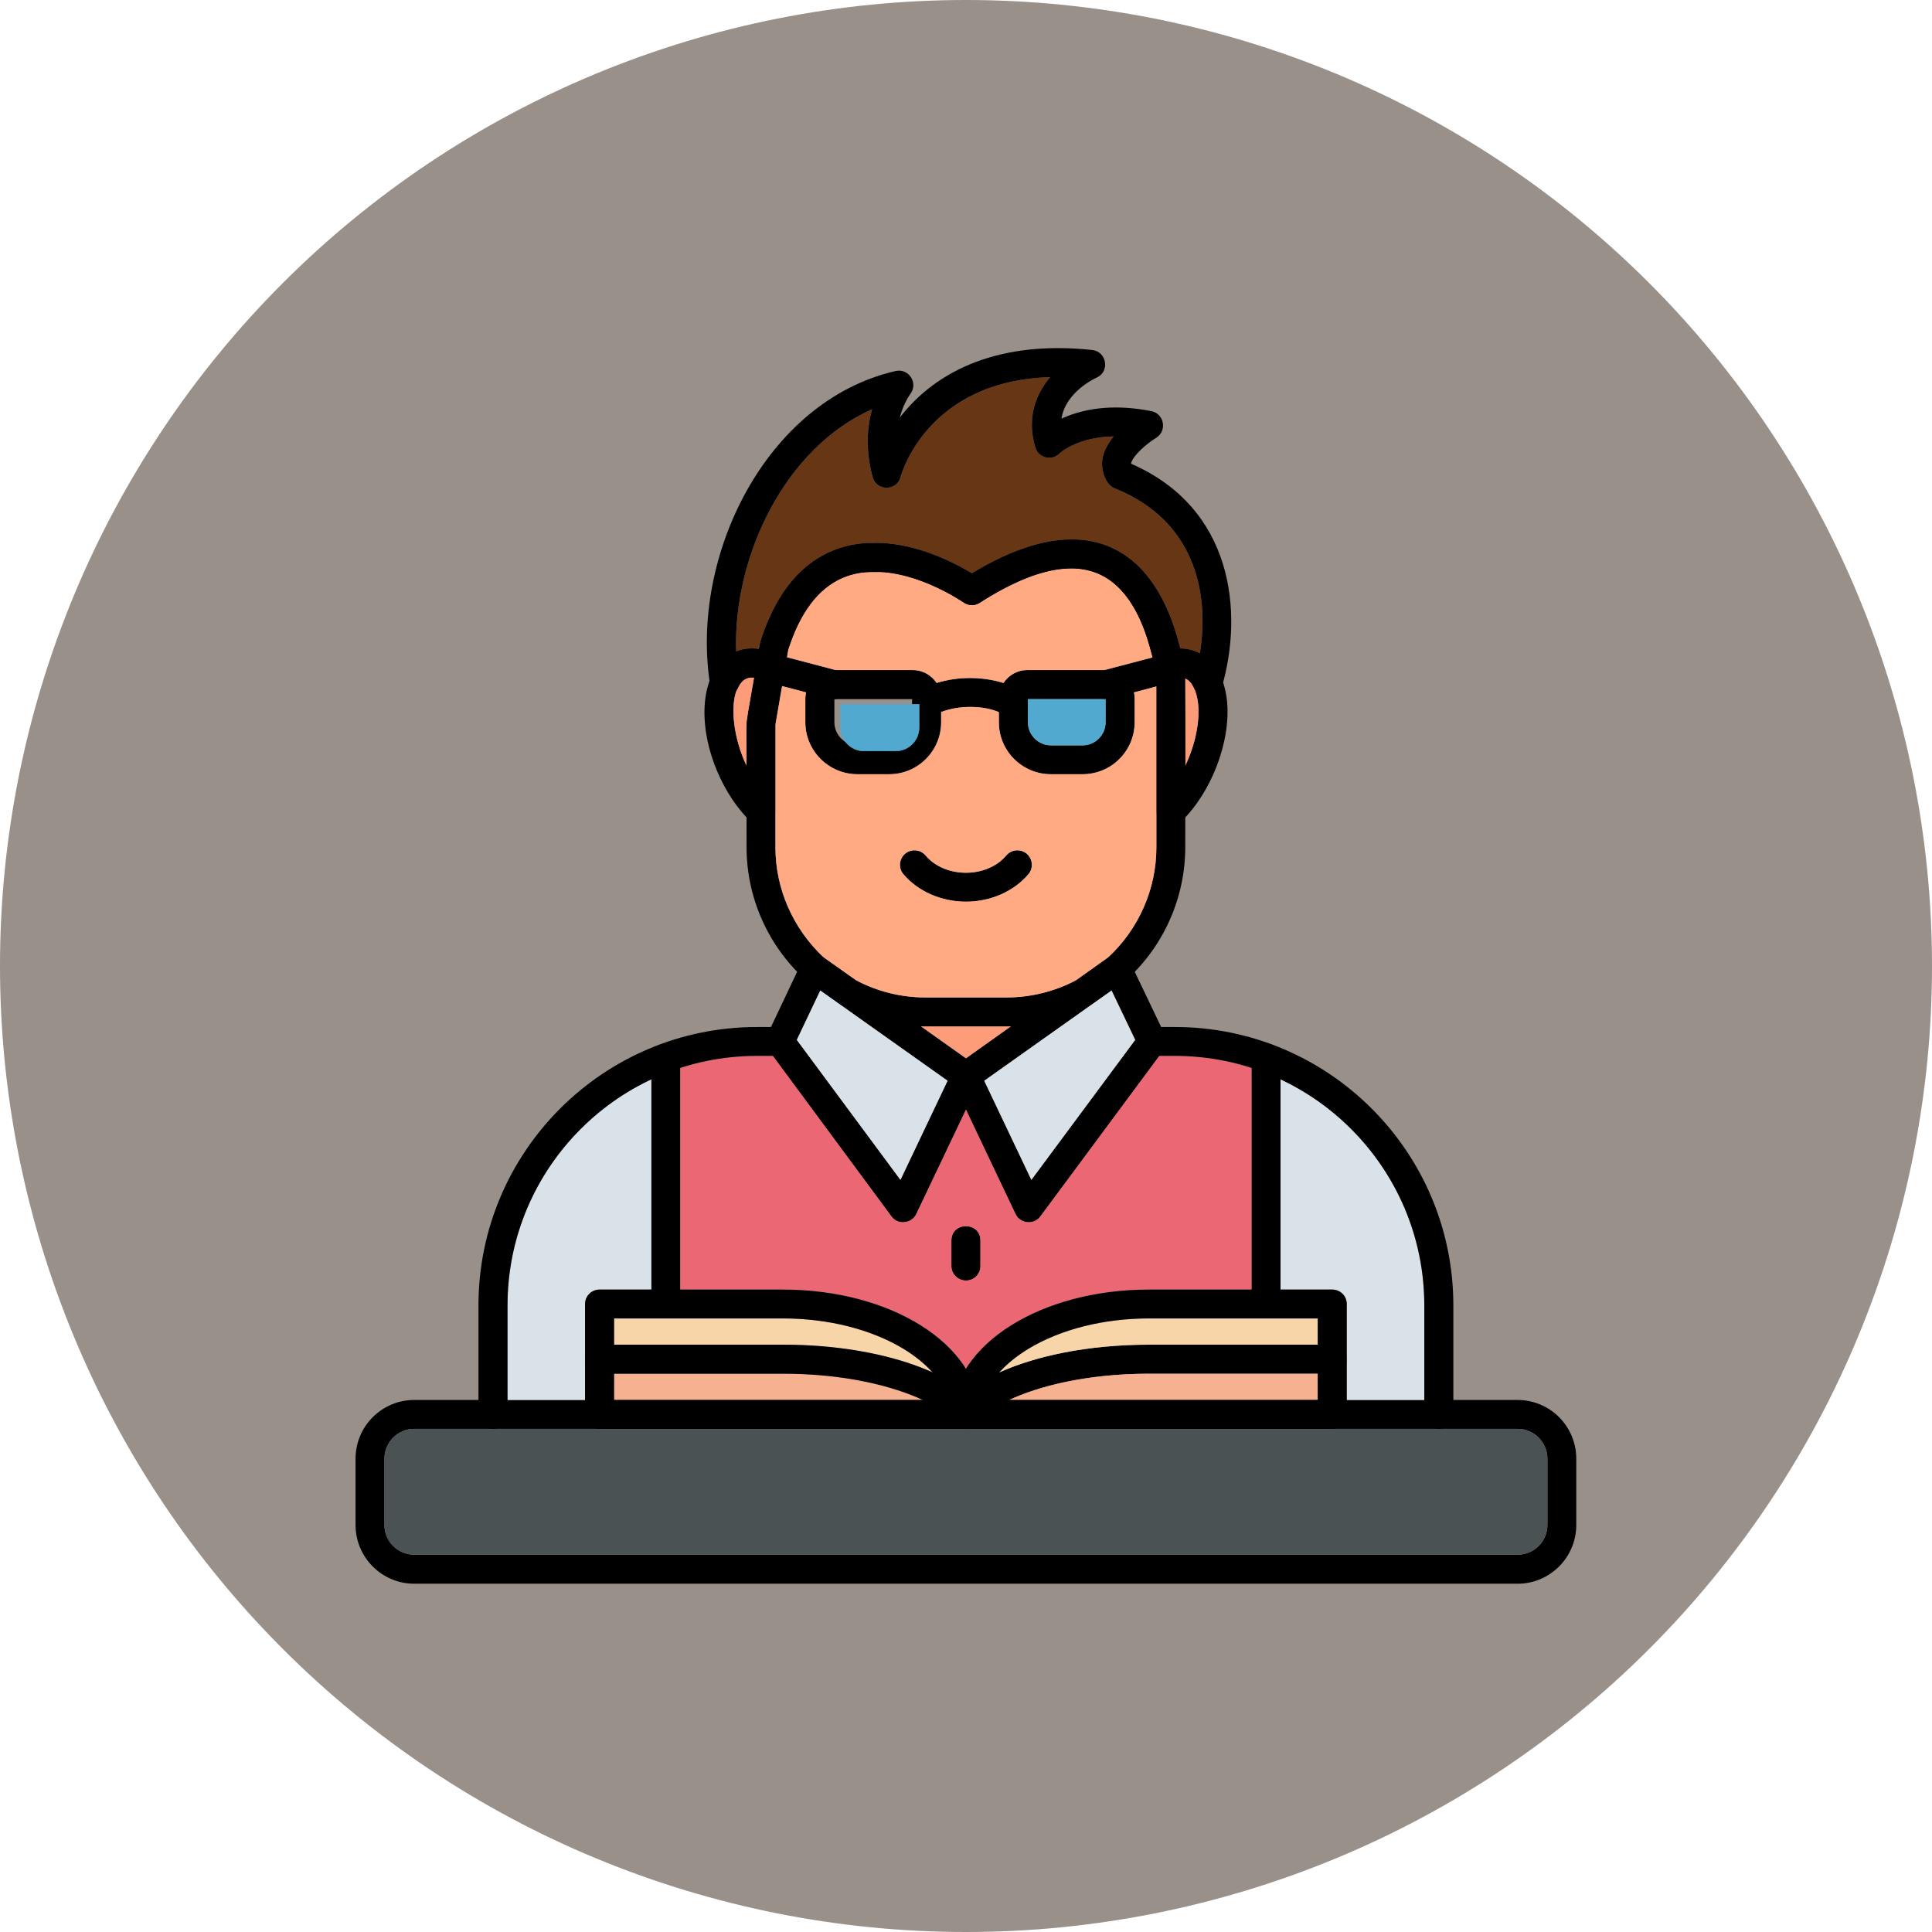 <svg xmlns="http://www.w3.org/2000/svg" xmlns:xlink="http://www.w3.org/1999/xlink" width="500" zoomAndPan="magnify" viewBox="0 0 375 375" height="500" preserveAspectRatio="xMidYMid meet" version="1.0"><path fill="#999089" d="M 375 187.5 C 375 190.57 374.926 193.637 374.773 196.699 C 374.625 199.766 374.398 202.824 374.098 205.879 C 373.797 208.934 373.422 211.977 372.969 215.012 C 372.52 218.047 371.996 221.07 371.398 224.078 C 370.797 227.09 370.125 230.082 369.379 233.059 C 368.637 236.035 367.816 238.992 366.926 241.93 C 366.035 244.863 365.074 247.777 364.039 250.668 C 363.004 253.555 361.902 256.418 360.727 259.254 C 359.555 262.09 358.309 264.891 356.996 267.668 C 355.688 270.441 354.309 273.18 352.859 275.887 C 351.414 278.594 349.902 281.262 348.324 283.895 C 346.746 286.527 345.105 289.117 343.402 291.668 C 341.695 294.223 339.93 296.73 338.102 299.195 C 336.273 301.66 334.387 304.078 332.438 306.449 C 330.492 308.82 328.488 311.145 326.43 313.418 C 324.367 315.691 322.254 317.914 320.082 320.082 C 317.914 322.254 315.691 324.367 313.418 326.43 C 311.145 328.488 308.82 330.492 306.449 332.438 C 304.078 334.387 301.66 336.273 299.195 338.102 C 296.73 339.93 294.223 341.695 291.668 343.402 C 289.117 345.105 286.527 346.746 283.895 348.324 C 281.262 349.902 278.594 351.414 275.887 352.859 C 273.18 354.309 270.441 355.688 267.668 356.996 C 264.895 358.309 262.09 359.555 259.254 360.727 C 256.418 361.902 253.555 363.004 250.668 364.039 C 247.777 365.074 244.863 366.035 241.93 366.926 C 238.992 367.816 236.035 368.637 233.059 369.379 C 230.082 370.125 227.09 370.797 224.078 371.398 C 221.07 371.996 218.047 372.52 215.012 372.969 C 211.977 373.422 208.934 373.797 205.879 374.098 C 202.824 374.398 199.766 374.625 196.699 374.773 C 193.637 374.926 190.57 375 187.5 375 C 184.43 375 181.363 374.926 178.301 374.773 C 175.234 374.625 172.176 374.398 169.121 374.098 C 166.066 373.797 163.023 373.422 159.988 372.969 C 156.953 372.52 153.93 371.996 150.922 371.398 C 147.91 370.797 144.918 370.125 141.941 369.379 C 138.965 368.637 136.008 367.816 133.07 366.926 C 130.137 366.035 127.223 365.074 124.332 364.039 C 121.445 363.004 118.582 361.902 115.746 360.727 C 112.91 359.555 110.105 358.309 107.332 356.996 C 104.559 355.688 101.82 354.309 99.113 352.859 C 96.406 351.414 93.738 349.902 91.105 348.324 C 88.473 346.746 85.883 345.105 83.332 343.402 C 80.777 341.695 78.27 339.93 75.805 338.102 C 73.34 336.273 70.922 334.387 68.551 332.438 C 66.18 330.492 63.855 328.488 61.582 326.43 C 59.309 324.367 57.086 322.254 54.918 320.082 C 52.746 317.914 50.633 315.691 48.57 313.418 C 46.512 311.145 44.508 308.82 42.559 306.449 C 40.613 304.078 38.727 301.66 36.898 299.195 C 35.07 296.73 33.305 294.223 31.598 291.668 C 29.895 289.117 28.254 286.527 26.676 283.895 C 25.098 281.262 23.586 278.594 22.141 275.887 C 20.691 273.18 19.312 270.441 18.004 267.668 C 16.691 264.895 15.445 262.09 14.273 259.254 C 13.098 256.418 11.996 253.555 10.961 250.668 C 9.926 247.777 8.965 244.863 8.074 241.93 C 7.184 238.992 6.363 236.035 5.621 233.059 C 4.875 230.082 4.203 227.09 3.602 224.078 C 3.004 221.07 2.48 218.047 2.031 215.012 C 1.578 211.977 1.203 208.934 0.902 205.879 C 0.602 202.824 0.375 199.766 0.227 196.699 C 0.074 193.637 0 190.57 0 187.5 C 0 184.43 0.074 181.363 0.227 178.301 C 0.375 175.234 0.602 172.176 0.902 169.121 C 1.203 166.066 1.578 163.023 2.031 159.988 C 2.48 156.953 3.004 153.93 3.602 150.922 C 4.203 147.91 4.875 144.918 5.621 141.941 C 6.363 138.965 7.184 136.008 8.074 133.07 C 8.965 130.137 9.926 127.223 10.961 124.332 C 11.996 121.445 13.098 118.582 14.273 115.746 C 15.445 112.91 16.691 110.105 18.004 107.332 C 19.312 104.559 20.691 101.82 22.141 99.113 C 23.586 96.406 25.098 93.738 26.676 91.105 C 28.254 88.473 29.895 85.883 31.598 83.332 C 33.305 80.777 35.07 78.27 36.898 75.805 C 38.727 73.34 40.613 70.922 42.559 68.551 C 44.508 66.18 46.512 63.855 48.57 61.582 C 50.633 59.309 52.746 57.086 54.918 54.918 C 57.086 52.746 59.309 50.633 61.582 48.57 C 63.855 46.512 66.18 44.508 68.551 42.559 C 70.922 40.613 73.34 38.727 75.805 36.898 C 78.27 35.07 80.777 33.305 83.332 31.598 C 85.883 29.895 88.473 28.254 91.105 26.676 C 93.738 25.098 96.406 23.586 99.113 22.141 C 101.82 20.691 104.559 19.312 107.332 18.004 C 110.105 16.691 112.91 15.445 115.746 14.273 C 118.582 13.098 121.445 11.996 124.332 10.961 C 127.223 9.926 130.137 8.965 133.07 8.074 C 136.008 7.184 138.965 6.363 141.941 5.617 C 144.918 4.875 147.91 4.203 150.922 3.602 C 153.93 3.004 156.953 2.48 159.988 2.031 C 163.023 1.578 166.066 1.203 169.121 0.902 C 172.176 0.602 175.234 0.375 178.301 0.227 C 181.363 0.074 184.43 0 187.5 0 C 190.57 0 193.637 0.074 196.699 0.227 C 199.766 0.375 202.824 0.602 205.879 0.902 C 208.934 1.203 211.977 1.578 215.012 2.031 C 218.047 2.48 221.07 3.004 224.078 3.602 C 227.09 4.203 230.082 4.875 233.059 5.617 C 236.035 6.363 238.992 7.184 241.93 8.074 C 244.863 8.965 247.777 9.926 250.668 10.961 C 253.555 11.996 256.418 13.098 259.254 14.273 C 262.09 15.445 264.895 16.691 267.668 18.004 C 270.441 19.312 273.18 20.691 275.887 22.141 C 278.594 23.586 281.262 25.098 283.895 26.676 C 286.527 28.254 289.117 29.895 291.668 31.598 C 294.223 33.305 296.73 35.07 299.195 36.898 C 301.66 38.727 304.078 40.613 306.449 42.559 C 308.82 44.508 311.145 46.512 313.418 48.57 C 315.691 50.633 317.914 52.746 320.082 54.918 C 322.254 57.086 324.367 59.309 326.43 61.582 C 328.488 63.855 330.492 66.18 332.438 68.551 C 334.387 70.922 336.273 73.34 338.102 75.805 C 339.93 78.27 341.695 80.777 343.402 83.332 C 345.105 85.883 346.746 88.473 348.324 91.105 C 349.902 93.738 351.414 96.406 352.859 99.113 C 354.309 101.82 355.688 104.559 356.996 107.332 C 358.309 110.105 359.555 112.91 360.727 115.746 C 361.902 118.582 363.004 121.445 364.039 124.332 C 365.074 127.223 366.035 130.137 366.926 133.07 C 367.816 136.008 368.637 138.965 369.379 141.941 C 370.125 144.918 370.797 147.91 371.398 150.922 C 371.996 153.93 372.52 156.953 372.969 159.988 C 373.422 163.023 373.797 166.066 374.098 169.121 C 374.398 172.176 374.625 175.234 374.773 178.301 C 374.926 181.363 375 184.43 375 187.5 Z M 375 187.5 " fill-opacity="1" fill-rule="nonzero"/><path fill="#000000" d="M 129.219 255.906 C 127.668 255.906 126.418 254.656 126.418 253.105 L 126.418 205.32 C 126.418 201.605 132.055 201.605 132.055 205.32 L 132.055 253.105 C 132.055 254.656 130.77 255.906 129.219 255.906 Z M 129.219 255.906 " fill-opacity="1" fill-rule="evenodd"/><path fill="#000000" d="M 245.746 255.906 C 244.195 255.906 242.914 254.656 242.914 253.105 L 242.914 205.32 C 242.914 201.605 248.551 201.605 248.551 205.32 L 248.551 253.105 C 248.551 254.656 247.301 255.906 245.746 255.906 Z M 245.746 255.906 " fill-opacity="1" fill-rule="evenodd"/><path fill="#000000" d="M 199.684 237.242 C 198.602 237.242 197.59 236.637 197.117 235.656 L 184.934 210.078 C 184.363 208.828 184.734 207.344 185.848 206.566 L 215.242 185.746 C 216.656 184.734 218.648 185.238 219.391 186.824 L 226.141 200.93 C 226.613 201.875 226.477 202.988 225.871 203.832 L 201.945 236.098 C 201.402 236.84 200.559 237.242 199.684 237.242 Z M 191.043 209.773 L 200.188 229.008 L 220.336 201.844 L 215.746 192.258 Z M 191.043 209.773 " fill-opacity="1" fill-rule="evenodd"/><path fill="#000000" d="M 175.285 237.242 C 174.406 237.242 173.562 236.84 173.023 236.098 L 149.164 203.832 C 148.555 202.988 148.422 201.875 148.895 200.93 L 155.574 186.824 C 156.316 185.238 158.309 184.734 159.758 185.746 L 189.121 206.566 C 190.234 207.344 190.605 208.828 190.031 210.078 L 177.848 235.656 C 177.375 236.637 176.363 237.242 175.285 237.242 Z M 154.664 201.844 L 174.777 229.008 L 183.922 209.773 L 159.219 192.258 Z M 154.664 201.844 " fill-opacity="1" fill-rule="evenodd"/><path fill="#000000" d="M 195.328 199.242 L 179.637 199.242 C 173.969 199.242 168.297 197.828 163.305 195.125 L 156.25 190.098 C 149.027 183.52 144.91 174.168 144.91 164.484 C 144.91 161.918 144.844 140.488 144.945 139.883 L 147.578 124.629 C 150.648 114.91 156.586 106.574 167.352 105.492 L 172.211 105.492 C 179.434 106.168 185.949 109.68 188.648 111.297 C 211.125 97.664 225.77 105.797 230.023 130.434 C 230.156 131.074 230.055 161.109 230.055 164.484 C 230.055 174.168 225.938 183.52 218.75 190.098 L 211.664 195.125 C 206.668 197.828 201 199.242 195.328 199.242 Z M 166.105 190.234 C 170.254 192.461 174.945 193.609 179.637 193.609 L 195.328 193.609 C 200.02 193.609 204.711 192.461 208.863 190.266 L 215.07 185.848 C 221.043 180.312 224.453 172.551 224.453 164.484 L 224.453 131.141 C 224.285 129.352 222.902 124.461 222.227 122.637 C 220.168 116.969 216.895 112.48 212.102 110.961 C 206.602 109.172 199.145 111.23 190.168 117 C 188.445 118.117 187.164 117 185.949 116.258 C 183.754 114.91 178.016 111.703 171.809 111.098 C 170.93 111.027 167.992 111.027 166.98 111.199 C 159.66 112.344 155.641 118.488 153.348 125.035 C 153.211 125.371 153.113 125.742 152.977 126.113 L 150.512 140.59 L 150.512 164.484 C 150.512 172.551 153.957 180.312 159.895 185.848 Z M 166.105 190.234 " fill-opacity="1" fill-rule="evenodd"/><path fill="#000000" d="M 227.254 160.332 C 225.734 160.332 224.453 159.086 224.453 157.531 L 224.453 131.141 L 224.148 129.59 C 223.406 125.777 229.211 125.234 232.25 126.52 C 235.555 127.902 237.648 131.277 238.156 136 C 238.965 143.965 235.082 153.887 229.211 159.523 C 228.672 160.062 227.965 160.332 227.254 160.332 Z M 230.055 131.684 L 230.055 148.625 C 231.945 144.676 232.926 140.188 232.551 136.574 C 232.281 134.113 231.305 132.086 230.055 131.684 Z M 230.055 131.684 " fill-opacity="1" fill-rule="evenodd"/><path fill="#000000" d="M 147.711 160.332 C 147.004 160.332 146.293 160.062 145.754 159.523 C 143.121 156.992 140.828 153.551 139.176 149.637 C 134.855 139.309 136.406 129.152 142.719 126.52 C 145.148 125.508 147.98 125.707 150.816 127.125 C 151.898 127.699 152.504 128.914 152.301 130.129 L 150.512 140.59 L 150.512 157.531 C 150.512 159.086 149.266 160.332 147.711 160.332 Z M 145.922 131.512 C 141.57 131.512 141.164 140.762 144.91 148.625 C 144.91 137.824 144.539 142.246 146.363 131.547 C 146.191 131.512 146.059 131.512 145.922 131.512 Z M 145.922 131.512 " fill-opacity="1" fill-rule="evenodd"/><path fill="#000000" d="M 187.5 175.012 C 182.707 175.012 178.188 173.023 175.352 169.68 C 174.34 168.5 174.508 166.711 175.688 165.699 C 176.871 164.719 178.656 164.855 179.637 166.035 C 183.418 170.523 191.551 170.523 195.328 166.035 C 196.34 164.855 198.098 164.719 199.277 165.699 C 200.457 166.711 200.629 168.5 199.617 169.68 C 196.781 173.023 192.258 175.012 187.5 175.012 Z M 187.5 175.012 " fill-opacity="1" fill-rule="evenodd"/><path fill="#000000" d="M 161.887 135.699 C 161.043 135.699 150.512 132.797 148.824 132.355 C 145.25 131.445 146.664 125.98 150.242 126.922 L 162.594 130.164 C 165.766 130.973 165.125 135.699 161.887 135.699 Z M 161.887 135.699 " fill-opacity="1" fill-rule="evenodd"/><path fill="#000000" d="M 214.699 135.699 C 211.426 135.699 210.785 130.973 213.992 130.164 L 226.309 126.922 C 229.887 125.98 231.336 131.445 227.727 132.355 C 226.039 132.797 215.512 135.699 214.699 135.699 Z M 214.699 135.699 " fill-opacity="1" fill-rule="evenodd"/><path fill="#000000" d="M 172.582 150.277 L 166.441 150.277 C 160.875 150.277 156.316 145.754 156.316 140.188 L 156.316 135.562 C 156.316 132.527 158.781 130.062 161.816 130.062 L 177.172 130.062 C 180.211 130.062 182.676 132.527 182.676 135.562 L 182.676 140.188 C 182.676 145.754 178.152 150.277 172.582 150.277 Z M 161.953 135.699 L 161.953 140.188 C 161.953 142.648 163.977 144.676 166.441 144.676 L 172.582 144.676 C 175.047 144.676 177.07 142.648 177.07 140.188 L 177.07 135.699 Z M 161.953 135.699 " fill-opacity="1" fill-rule="evenodd"/><path fill="#000000" d="M 210.109 150.277 L 204.004 150.277 C 198.398 150.277 193.879 145.754 193.879 140.188 L 193.879 135.562 C 193.879 132.527 196.34 130.062 199.379 130.062 L 214.734 130.062 C 217.77 130.062 220.234 132.527 220.234 135.562 L 220.234 140.188 C 220.234 145.754 215.711 150.277 210.109 150.277 Z M 199.516 135.699 L 199.516 140.188 C 199.516 142.648 201.504 144.676 204.004 144.676 L 210.109 144.676 C 212.609 144.676 214.598 142.648 214.598 140.188 L 214.598 135.699 Z M 199.516 135.699 " fill-opacity="1" fill-rule="evenodd"/><path fill="#000000" d="M 196.68 139.176 C 194.992 139.176 193.676 137.215 188.277 137.215 C 185.676 137.215 183.18 137.824 181.188 138.871 C 177.914 140.59 175.285 135.629 178.559 133.91 C 184.293 130.84 192.258 130.84 197.996 133.91 C 200.594 135.258 199.582 139.176 196.68 139.176 Z M 196.68 139.176 " fill-opacity="1" fill-rule="evenodd"/><path fill="#000000" d="M 187.5 248.551 C 185.949 248.551 184.664 247.301 184.664 245.746 L 184.664 240.785 C 184.664 237.074 190.301 237.074 190.301 240.785 L 190.301 245.746 C 190.301 247.301 189.051 248.551 187.5 248.551 Z M 187.5 248.551 " fill-opacity="1" fill-rule="evenodd"/><path fill="#000000" d="M 294.547 307.402 L 80.418 307.402 C 74.109 307.402 69.012 302.273 69.012 295.996 L 69.012 283.141 C 69.012 276.828 74.109 271.734 80.418 271.734 L 294.547 271.734 C 300.855 271.734 305.953 276.828 305.953 283.141 L 305.953 295.996 C 305.953 302.273 300.855 307.402 294.547 307.402 Z M 80.418 277.336 C 77.215 277.336 74.617 279.934 74.617 283.141 L 74.617 295.996 C 74.617 299.203 77.215 301.77 80.418 301.77 L 294.547 301.77 C 297.754 301.77 300.352 299.203 300.352 295.996 L 300.352 283.141 C 300.352 279.934 297.754 277.336 294.547 277.336 Z M 80.418 277.336 " fill-opacity="1" fill-rule="evenodd"/><path fill="#000000" d="M 187.5 277.336 C 185.34 277.336 183.957 275.008 185.07 273.117 C 188.48 267.246 202.922 261 223.07 261 L 258.605 261 C 262.316 261 262.316 266.637 258.605 266.637 L 223.07 266.637 C 203.699 266.637 191.754 272.812 189.93 275.953 C 189.391 276.863 188.445 277.336 187.5 277.336 Z M 187.5 277.336 " fill-opacity="1" fill-rule="evenodd"/><path fill="#eb6773" d="M 187.5 265.66 C 193.168 256.582 206.871 250.305 223.035 250.305 L 242.914 250.305 L 242.914 207.309 C 238.258 205.793 233.262 204.949 228.062 204.949 L 225.027 204.949 L 201.945 236.098 C 201.402 236.84 200.559 237.242 199.684 237.242 C 198.602 237.242 197.59 236.637 197.117 235.656 L 187.5 215.375 L 177.848 235.656 C 177.375 236.637 176.363 237.242 175.285 237.242 C 174.406 237.242 173.562 236.84 173.023 236.098 L 150.008 204.949 L 146.902 204.949 C 141.738 204.949 136.742 205.793 132.055 207.309 L 132.055 250.305 L 151.93 250.305 C 168.094 250.305 181.797 256.582 187.5 265.66 Z M 190.301 245.746 C 190.301 247.301 189.051 248.551 187.5 248.551 C 185.949 248.551 184.664 247.301 184.664 245.746 L 184.664 240.785 C 184.664 237.074 190.301 237.074 190.301 240.785 Z M 190.301 245.746 " fill-opacity="1" fill-rule="evenodd"/><path fill="#d9e2e9" d="M 174.777 229.008 L 183.922 209.773 L 159.219 192.258 L 154.664 201.844 Z M 174.777 229.008 " fill-opacity="1" fill-rule="evenodd"/><path fill="#d9e2e9" d="M 191.043 209.773 L 200.188 229.008 L 220.336 201.844 L 215.746 192.258 Z M 191.043 209.773 " fill-opacity="1" fill-rule="evenodd"/><path fill="#d9e2e9" d="M 126.418 250.305 L 126.418 209.504 C 109.949 217.23 98.508 234.004 98.508 253.375 L 98.508 271.734 L 113.559 271.734 L 113.559 253.105 C 113.559 251.551 114.809 250.305 116.359 250.305 Z M 126.418 250.305 " fill-opacity="1" fill-rule="evenodd"/><path fill="#d9e2e9" d="M 248.551 209.504 L 248.551 250.305 L 258.605 250.305 C 260.156 250.305 261.406 251.551 261.406 253.105 L 261.406 271.734 L 276.457 271.734 L 276.457 253.375 C 276.457 234.004 265.016 217.23 248.551 209.504 Z M 248.551 209.504 " fill-opacity="1" fill-rule="evenodd"/><path fill="#f6b190" d="M 255.77 266.637 L 223.07 266.637 C 210.785 266.637 201.504 269.102 195.871 271.734 L 255.77 271.734 Z M 255.77 266.637 " fill-opacity="1" fill-rule="evenodd"/><path fill="#f8d4a9" d="M 223.07 261 L 255.77 261 L 255.77 255.906 L 223.035 255.906 C 214.227 255.906 205.926 258 199.648 261.777 C 197.355 263.195 195.43 264.746 193.945 266.402 C 200.797 263.297 210.887 261 223.07 261 Z M 223.07 261 " fill-opacity="1" fill-rule="evenodd"/><path fill="#f6b190" d="M 179.129 271.734 C 173.496 269.102 164.215 266.637 151.93 266.637 L 119.195 266.637 L 119.195 271.734 Z M 179.129 271.734 " fill-opacity="1" fill-rule="evenodd"/><path fill="#f8d4a9" d="M 151.93 261 C 164.078 261 174.168 263.297 180.988 266.367 C 179.5 264.715 177.613 263.195 175.316 261.777 C 169.039 258 160.738 255.906 151.93 255.906 L 119.195 255.906 L 119.195 261 Z M 151.93 261 " fill-opacity="1" fill-rule="evenodd"/><path fill="#fd9c79" d="M 178.758 199.211 L 187.5 205.418 L 196.207 199.211 C 195.902 199.242 195.633 199.242 195.328 199.242 L 179.637 199.242 C 179.332 199.242 179.062 199.242 178.758 199.211 Z M 178.758 199.211 " fill-opacity="1" fill-rule="evenodd"/><path fill="#000000" d="M 187.5 277.336 C 186.52 277.336 185.578 276.863 185.07 275.953 C 183.246 272.812 171.301 266.637 151.93 266.637 L 116.359 266.637 C 112.684 266.637 112.684 261 116.359 261 L 151.93 261 C 172.043 261 186.52 267.246 189.93 273.117 C 191.008 275.008 189.625 277.336 187.5 277.336 Z M 187.5 277.336 " fill-opacity="1" fill-rule="evenodd"/><path fill="#4a5254" d="M 187.5 277.336 Z M 294.547 277.336 L 187.535 277.336 C 187.535 277.336 187.5 277.336 187.5 277.336 C 187.465 277.336 187.465 277.336 187.465 277.336 C 187.465 277.336 187.434 277.336 187.434 277.336 L 80.418 277.336 C 77.215 277.336 74.617 279.934 74.617 283.141 L 74.617 295.996 C 74.617 299.203 77.215 301.77 80.418 301.77 L 294.547 301.77 C 297.754 301.77 300.352 299.203 300.352 295.996 L 300.352 283.141 C 300.352 279.934 297.754 277.336 294.547 277.336 Z M 294.547 277.336 " fill-opacity="1" fill-rule="evenodd"/><path fill="#ffaa83" d="M 215.07 185.848 C 221.043 180.312 224.453 172.551 224.453 164.484 L 224.453 133.234 C 223.102 133.605 221.586 134.012 220.102 134.383 C 220.199 134.785 220.234 135.156 220.234 135.562 L 220.234 140.188 C 220.234 145.754 215.711 150.277 210.109 150.277 L 204.004 150.277 C 198.398 150.277 193.879 145.754 193.879 140.188 L 193.879 138.23 C 192.664 137.723 190.977 137.215 188.277 137.215 C 186.285 137.215 184.363 137.555 182.676 138.195 L 182.676 140.188 C 182.676 145.754 178.152 150.277 172.582 150.277 L 166.441 150.277 C 160.875 150.277 156.316 145.754 156.316 140.188 L 156.316 135.562 C 156.316 135.156 156.387 134.785 156.453 134.383 C 154.867 133.977 153.18 133.539 151.797 133.168 L 150.512 140.59 L 150.512 164.484 C 150.512 172.551 153.957 180.312 159.895 185.848 L 166.105 190.234 C 170.254 192.461 174.945 193.609 179.637 193.609 L 195.328 193.609 C 200.02 193.609 204.711 192.461 208.863 190.266 Z M 199.617 169.68 C 196.781 173.023 192.258 175.012 187.5 175.012 C 182.707 175.012 178.188 173.023 175.352 169.68 C 174.34 168.5 174.508 166.711 175.688 165.699 C 176.871 164.719 178.656 164.855 179.637 166.035 C 183.418 170.523 191.551 170.523 195.328 166.035 C 196.34 164.855 198.098 164.719 199.277 165.699 C 200.457 166.711 200.629 168.5 199.617 169.68 Z M 199.617 169.68 " fill-opacity="1" fill-rule="evenodd"/><path fill="#52a9cf" d="M 204.004 144.676 L 210.109 144.676 C 212.609 144.676 214.598 142.648 214.598 140.188 L 214.598 135.699 L 199.516 135.699 L 199.516 140.188 C 199.516 142.648 201.504 144.676 204.004 144.676 Z M 204.004 144.676 " fill-opacity="1" fill-rule="evenodd"/><path stroke-linecap="butt" transform="matrix(0.034, 0, 0, 0.034, 0, 0)" fill-opacity="1" fill="#52a9cf" fill-rule="evenodd" stroke-linejoin="miter" d="M 5246.948 4154.036 L 5246.948 4041.99 C 5246.022 4038.981 5246.022 4035.971 5246.948 4032.962 L 5246.948 4021.04 L 4798.995 4021.04 L 4798.995 4154.036 C 4798.995 4226.959 4858.954 4287.033 4931.992 4287.033 L 5113.951 4287.033 C 5186.989 4287.033 5246.948 4226.959 5246.948 4154.036 Z M 5246.948 4154.036 " stroke="#52a9cf" stroke-width="3" stroke-opacity="1" stroke-miterlimit="4"/><path fill="#000000" d="M 187.465 277.336 L 116.359 277.336 C 114.809 277.336 113.559 276.086 113.559 274.535 L 113.559 253.105 C 113.559 251.551 114.809 250.305 116.359 250.305 L 151.93 250.305 C 172.922 250.305 189.762 260.898 190.266 274.434 C 190.336 276.02 189.051 277.336 187.465 277.336 Z M 119.195 271.734 L 184.16 271.734 C 183.012 268.055 179.941 264.578 175.316 261.777 C 169.039 258 160.738 255.906 151.93 255.906 L 119.195 255.906 Z M 119.195 271.734 " fill-opacity="1" fill-rule="evenodd"/><path fill="#000000" d="M 258.605 277.336 L 187.5 277.336 C 185.914 277.336 184.633 276.02 184.699 274.434 C 185.207 260.898 202.047 250.305 223.035 250.305 L 258.605 250.305 C 260.156 250.305 261.406 251.551 261.406 253.105 L 261.406 274.535 C 261.406 276.086 260.156 277.336 258.605 277.336 Z M 190.809 271.734 L 255.77 271.734 L 255.77 255.906 L 223.035 255.906 C 214.227 255.906 205.926 258 199.648 261.777 C 195.027 264.578 191.953 268.055 190.809 271.734 Z M 190.809 271.734 " fill-opacity="1" fill-rule="evenodd"/><path fill="#000000" d="M 279.293 277.336 C 277.742 277.336 276.457 276.086 276.457 274.535 L 276.457 253.375 C 276.457 226.68 254.758 204.949 228.062 204.949 L 223.609 204.949 C 219.898 204.949 219.898 199.344 223.609 199.344 L 228.062 199.344 C 257.863 199.344 282.094 223.574 282.094 253.375 L 282.094 274.535 C 282.094 276.086 280.844 277.336 279.293 277.336 Z M 95.672 277.336 C 94.121 277.336 92.871 276.086 92.871 274.535 L 92.871 253.375 C 92.871 223.574 117.102 199.344 146.902 199.344 L 151.426 199.344 C 155.102 199.344 155.102 204.949 151.426 204.949 L 146.902 204.949 C 120.207 204.949 98.508 226.68 98.508 253.375 L 98.508 274.535 C 98.508 276.086 97.227 277.336 95.672 277.336 Z M 95.672 277.336 " fill-opacity="1" fill-rule="evenodd"/><path fill="#673715" d="M 190.199 110.422 C 196.781 106.609 202.754 104.719 207.949 104.719 C 215.309 104.684 224.789 108.465 229.078 125.879 C 230.156 125.879 231.203 126.078 232.215 126.484 C 232.215 126.484 232.25 126.52 232.25 126.52 C 232.484 126.621 232.688 126.723 232.891 126.824 C 234.883 114.504 231.508 100.836 216.387 94.797 C 214.496 94.02 213.621 91.117 213.992 88.992 C 214.262 87.438 215.141 85.988 216.152 84.707 C 209.066 84.84 205.758 87.91 205.621 88.047 C 204.105 89.531 201.574 88.891 200.965 86.867 C 199.211 81.094 201.066 76.473 203.832 73.199 C 179.738 73.941 174.879 92.367 174.812 92.535 C 174.137 95.336 170.152 95.402 169.379 92.602 C 167.926 87.238 168.332 82.75 169.277 79.441 C 152.367 86.898 142.277 107.992 142.887 126.449 C 143.359 126.25 143.863 126.113 144.371 126.012 C 145.316 125.844 146.293 125.844 147.309 125.98 L 147.578 124.629 C 150.039 116.766 153.754 111.738 158.105 108.801 C 160.703 107.012 163.777 105.867 167.352 105.492 L 167.488 105.492 C 169.039 105.324 170.594 105.324 172.145 105.492 L 172.211 105.492 C 172.922 105.527 173.598 105.629 174.238 105.73 C 179.301 106.574 184.328 108.668 188.648 111.297 C 189.188 110.996 189.695 110.691 190.199 110.422 Z M 190.199 110.422 " fill-opacity="1" fill-rule="evenodd"/><path fill="#fd9c79" d="M 145.012 139.547 C 145.18 138.094 145.551 136.34 146.363 131.547 C 146.191 131.512 146.059 131.512 145.922 131.512 C 145.551 131.512 145.215 131.582 144.879 131.684 C 144.879 131.715 144.879 131.715 144.879 131.715 C 144.168 131.984 143.629 132.625 143.191 133.605 C 143.121 133.707 143.055 133.84 142.988 133.941 C 141.738 137.215 142.348 143.223 144.879 148.59 C 144.879 147.309 144.879 146.059 144.879 144.945 C 144.879 142.617 144.844 141.469 144.91 140.422 C 144.91 140.117 144.945 139.949 144.945 139.883 Z M 145.012 139.547 " fill-opacity="1" fill-rule="evenodd"/><path fill="#ffaa83" d="M 177.172 130.062 C 179.098 130.062 180.816 131.074 181.797 132.559 C 185.914 131.277 190.637 131.277 194.789 132.559 C 195.77 131.074 197.457 130.062 199.379 130.062 L 214.328 130.062 L 223.711 127.598 C 223.238 125.707 222.598 123.684 222.227 122.637 C 220.168 116.969 216.895 112.48 212.102 110.961 C 206.602 109.172 199.145 111.23 190.168 117 C 188.445 118.117 187.164 117 185.949 116.258 C 183.754 114.91 178.016 111.703 171.809 111.098 C 170.93 111.027 167.992 111.027 166.98 111.199 C 159.66 112.344 155.641 118.488 153.348 125.035 C 153.211 125.371 153.113 125.742 152.977 126.113 L 152.742 127.566 L 162.223 130.062 Z M 177.172 130.062 " fill-opacity="1" fill-rule="evenodd"/><path fill="#fd9c79" d="M 230.055 132.762 C 230.09 136.07 230.09 142.414 230.09 148.59 C 231.945 144.641 232.926 140.188 232.551 136.574 C 232.281 134.113 231.305 132.086 230.055 131.684 Z M 230.055 132.762 " fill-opacity="1" fill-rule="evenodd"/><path fill="#000000" d="M 234.441 135.461 C 231.609 135.461 232.148 132.559 230.09 131.684 C 228.336 130.973 227.32 132.527 225.5 131.48 C 224.789 131.074 224.316 130.367 224.148 129.59 C 219.527 106.707 206.465 106.539 190.168 117 C 189.188 117.609 187.938 117.609 187.027 116.934 C 186.926 116.867 178.457 110.961 169.75 110.961 C 161.75 110.961 156.25 115.922 152.977 126.113 C 152.367 128.609 152.773 131.141 150.781 132.156 C 148.523 133.301 147.172 130.738 144.879 131.684 C 144.203 131.984 143.629 132.625 143.191 133.605 C 142.008 136.137 138.262 135.598 137.824 132.863 C 133.91 108.094 148.59 77.82 173.832 72.016 C 176.398 71.441 178.32 74.379 176.668 76.504 C 176.602 76.641 175.383 78.227 174.641 81.062 C 181.934 71.613 194.383 66.043 212 67.934 C 214.836 68.238 215.477 72.152 212.844 73.301 C 212.539 73.434 206.836 76.066 206.027 81.262 C 211.09 78.934 217.129 78.531 223.508 79.812 C 225.973 80.32 226.578 83.625 224.418 84.977 C 222.531 86.125 219.797 88.52 219.527 90.004 C 239.27 98.574 241.43 118.656 237.141 133.438 C 236.805 134.617 235.691 135.461 234.441 135.461 Z M 229.078 125.879 C 230.426 125.879 231.707 126.215 232.891 126.824 C 234.883 114.504 231.508 100.836 216.387 94.797 C 214.496 94.02 213.621 91.117 213.992 88.992 C 214.262 87.438 215.141 85.988 216.152 84.707 C 209.066 84.84 205.758 87.91 205.621 88.047 C 204.105 89.531 201.574 88.891 200.965 86.867 C 199.211 81.094 201.066 76.473 203.832 73.199 C 179.738 73.941 174.879 92.367 174.812 92.535 C 174.137 95.336 170.152 95.402 169.379 92.602 C 167.926 87.238 168.332 82.75 169.277 79.441 C 152.367 86.898 142.277 107.992 142.887 126.449 C 144.234 125.91 145.754 125.742 147.309 125.98 L 147.578 124.629 C 155.305 99.992 175.25 103.164 188.648 111.297 C 195.871 106.91 202.383 104.719 207.949 104.719 C 215.309 104.684 224.789 108.465 229.078 125.879 Z M 229.078 125.879 " fill-opacity="1" fill-rule="evenodd"/></svg>